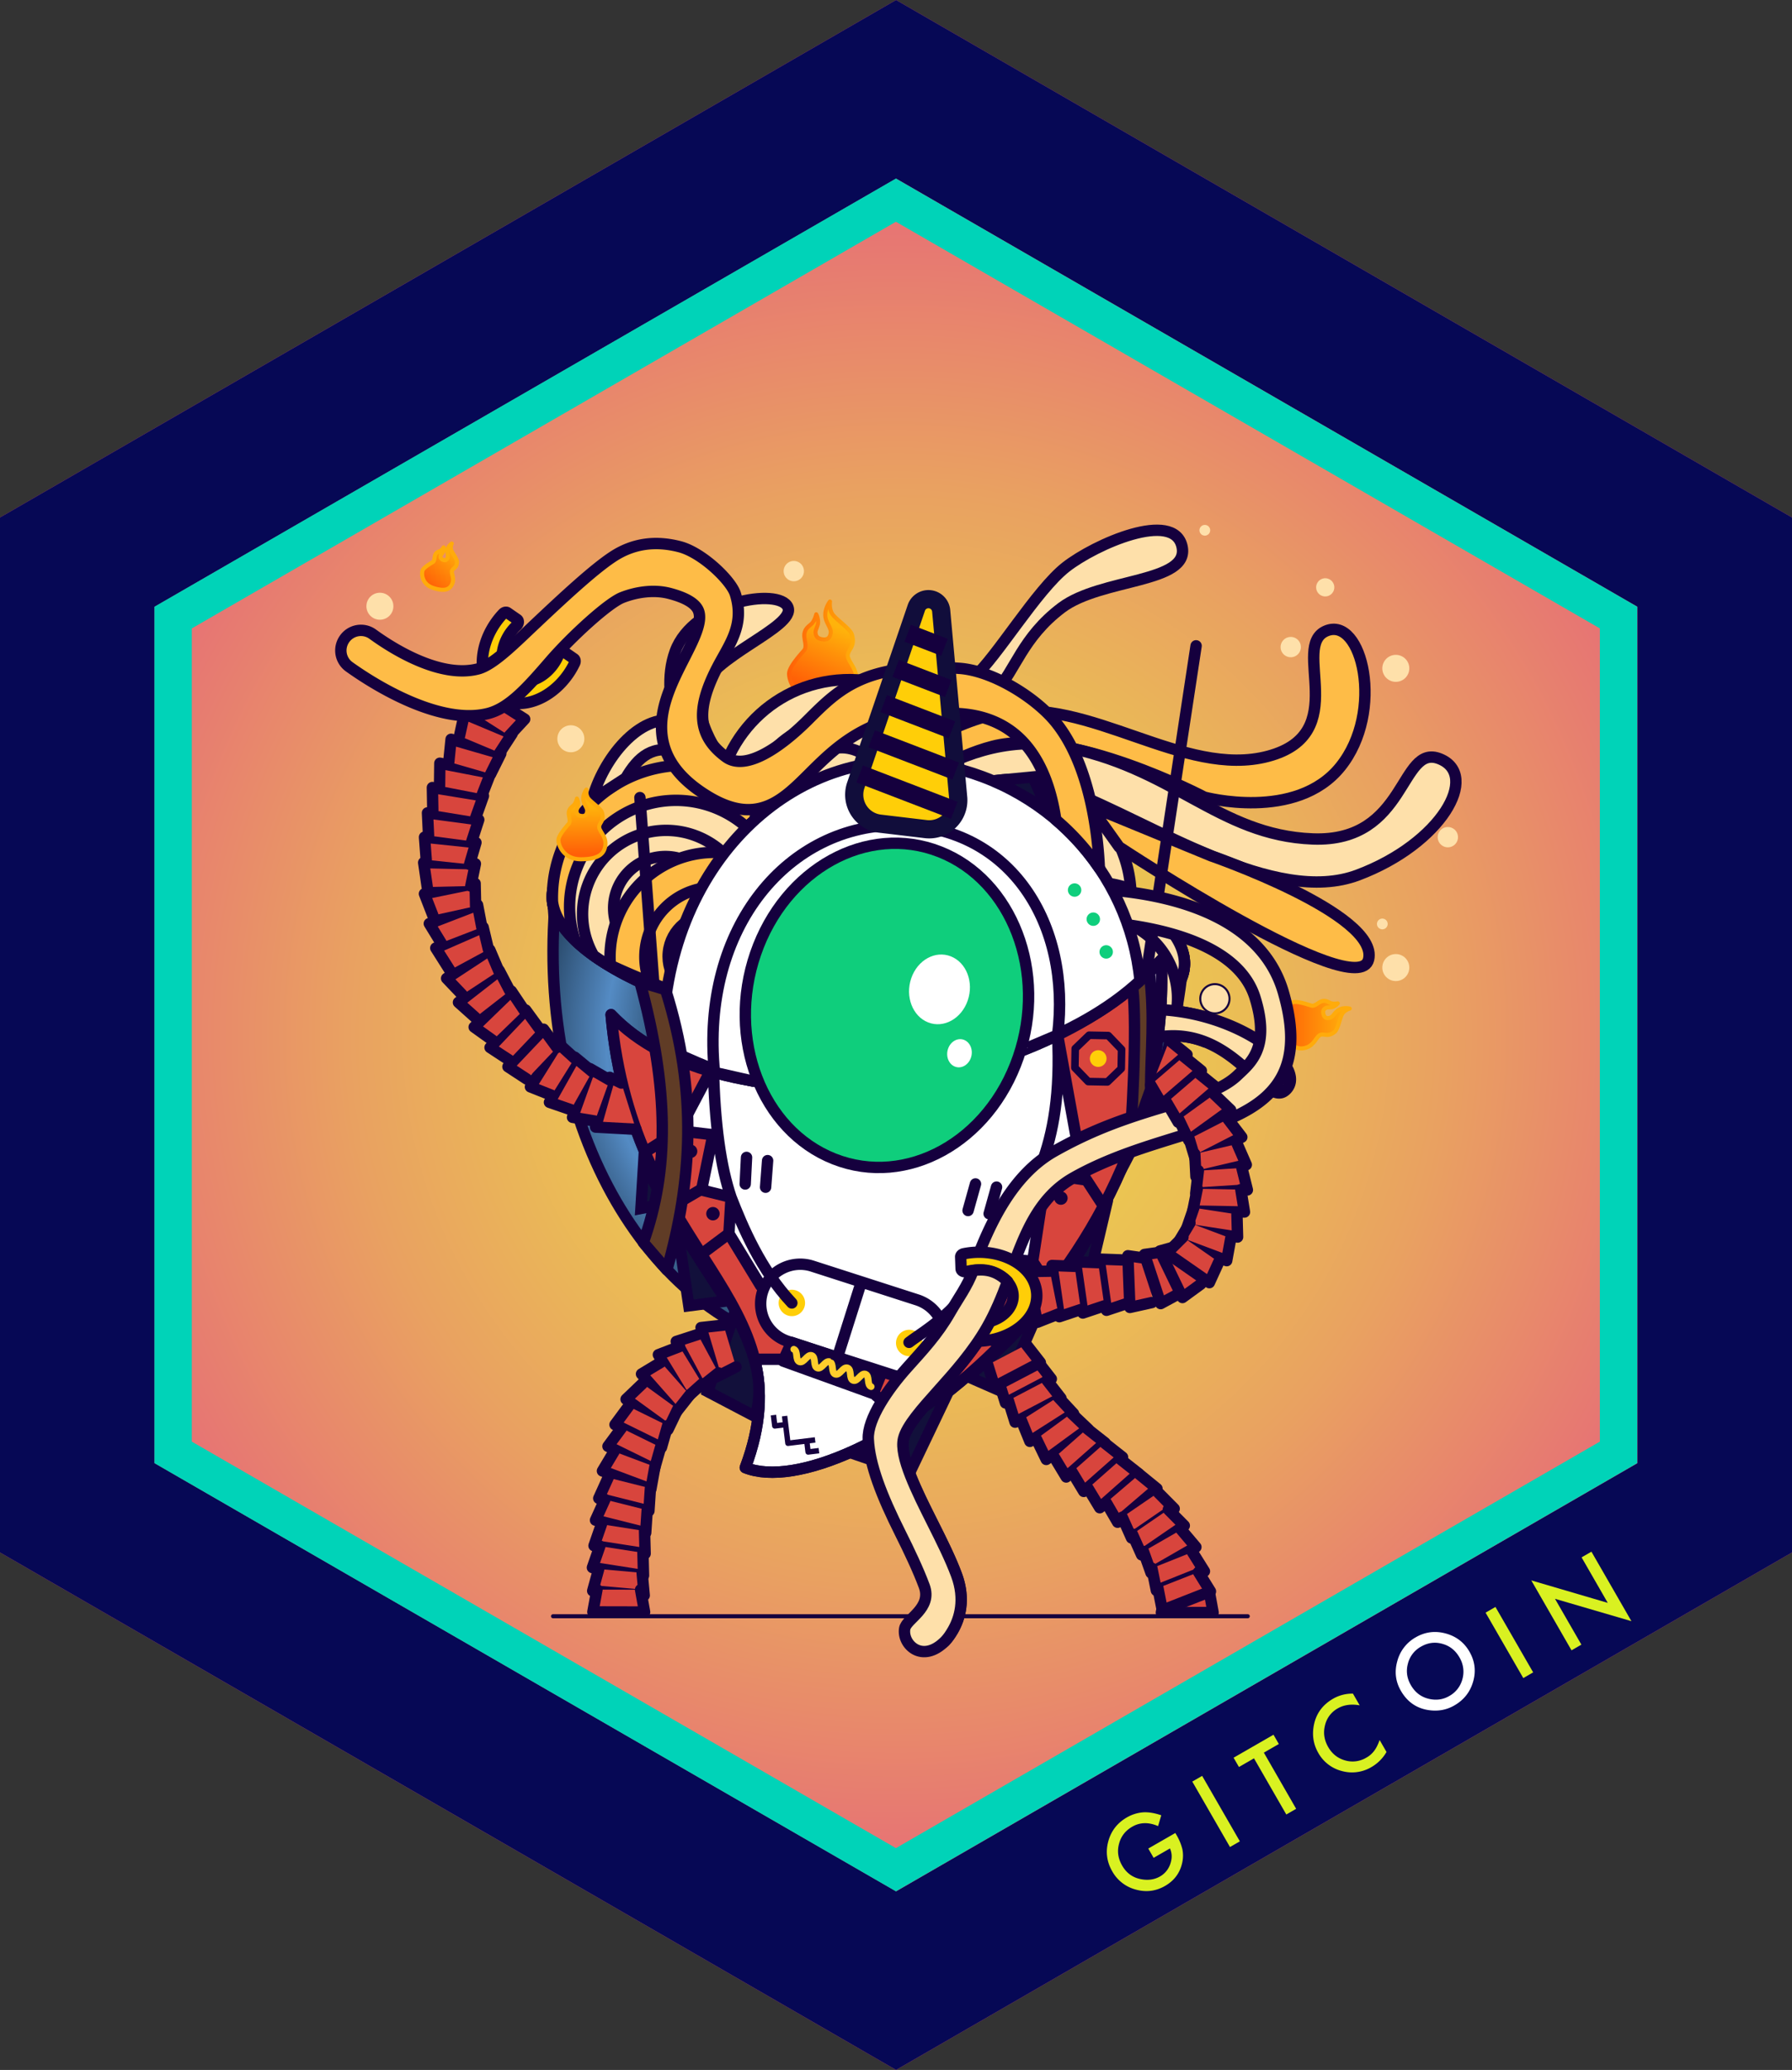 <svg xmlns="http://www.w3.org/2000/svg" xmlns:xlink="http://www.w3.org/1999/xlink" id="Back" viewBox="0 0 2651.022 3061.32"><rect x="0" y="0" width="2651.022" height="3061.32" fill="#333333" stroke="none"/><defs><style>.cls-1{fill:url(#radial-gradient)}.cls-2{fill:#060855}.cls-3{fill:#00d3b8}.cls-4{fill:#d9f121}.cls-17,.cls-5{fill:#fff}.cls-20,.cls-21,.cls-23,.cls-24,.cls-27,.cls-29,.cls-34,.cls-6{fill:none}.cls-11,.cls-12,.cls-13,.cls-15,.cls-17,.cls-20,.cls-21,.cls-22,.cls-24,.cls-25,.cls-26,.cls-27,.cls-29,.cls-31,.cls-32,.cls-34,.cls-6,.cls-7{stroke:#15003e}.cls-10,.cls-12,.cls-13,.cls-15,.cls-16,.cls-23,.cls-24,.cls-26,.cls-31,.cls-32,.cls-6,.cls-8,.cls-9{stroke-linecap:round}.cls-25,.cls-27,.cls-6{stroke-miterlimit:10}.cls-10,.cls-16,.cls-6,.cls-8,.cls-9{stroke-width:6px}.cls-10,.cls-11,.cls-12,.cls-13,.cls-15,.cls-16,.cls-17,.cls-20,.cls-21,.cls-22,.cls-23,.cls-24,.cls-26,.cls-29,.cls-31,.cls-32,.cls-33,.cls-34,.cls-7,.cls-8,.cls-9{stroke-linejoin:round}.cls-11,.cls-12,.cls-13,.cls-17,.cls-20,.cls-22,.cls-24,.cls-25,.cls-26,.cls-27,.cls-31,.cls-32,.cls-7{stroke-width:16.82px}.cls-7{fill:url(#radial-gradient-2)}.cls-8{fill:url(#linear-gradient);stroke:url(#linear-gradient-2)}.cls-10,.cls-9{stroke:#ffab0b}.cls-9{fill:url(#linear-gradient-3)}.cls-10{fill:url(#linear-gradient-4)}.cls-11{fill:#445e55}.cls-12,.cls-14,.cls-15{fill:#fee0aa}.cls-13{fill:#febc47}.cls-15{stroke-width:3px}.cls-16{stroke:#ffaa0b;fill:url(#linear-gradient-5)}.cls-18,.cls-32,.cls-33{fill:#ffce08}.cls-19,.cls-31{fill:#d8453d}.cls-21{stroke-width:11.23px}.cls-22{fill:#110d3b}.cls-23{stroke:#ffcd2c;stroke-width:10px}.cls-25{fill:#12103b}.cls-26{fill:#603c26}.cls-28{fill:#0fce7c}.cls-29{stroke-width:8px}.cls-30{fill:#15003e}.cls-33{stroke:#110d3b}.cls-33,.cls-34{stroke-width:26.89px}</style><radialGradient id="radial-gradient" cx="1325.511" cy="1530.66" r="1431.764" gradientUnits="userSpaceOnUse"><stop offset="0" stop-color="#ecd74a"/><stop offset=".141" stop-color="#ecd14d"/><stop offset=".338" stop-color="#ebbf54"/><stop offset=".567" stop-color="#e9a161"/><stop offset=".818" stop-color="#e77872"/><stop offset="1" stop-color="#e55681"/></radialGradient><radialGradient id="radial-gradient-2" cx="1267.824" cy="1535.412" r="777.796" gradientUnits="userSpaceOnUse"><stop offset="0" stop-color="#23415e"/><stop offset=".338" stop-color="#23415e"/><stop offset=".477" stop-color="#548bc4"/><stop offset=".506" stop-color="#4a7bae"/><stop offset=".589" stop-color="#2e5175"/><stop offset=".629" stop-color="#23415e"/><stop offset="1" stop-color="#23415e"/></radialGradient><linearGradient id="linear-gradient" x1="1206.655" x2="1248.155" y1="1021.565" y2="930.892" gradientUnits="userSpaceOnUse"><stop offset="0" stop-color="#ff5f07"/><stop offset=".585" stop-color="#ff8f09"/><stop offset="1" stop-color="#ffb30b"/></linearGradient><linearGradient id="linear-gradient-2" x1="1164.349" x2="1270.067" y1="963.572" y2="963.572" xlink:href="#linear-gradient"/><linearGradient id="linear-gradient-3" x1="1895.439" x2="1996.757" y1="1515.417" y2="1515.417" gradientUnits="userSpaceOnUse"><stop offset="0" stop-color="#ff5f07"/><stop offset="1" stop-color="#ffb30b"/></linearGradient><linearGradient id="linear-gradient-4" x1="552.189" x2="622.052" y1="998.731" y2="998.731" gradientTransform="matrix(0.657, -0.751, 0.753, 0.657, -480.439, 625.223)" xlink:href="#linear-gradient-3"/><linearGradient id="linear-gradient-5" x1="861.169" x2="860.194" y1="1262.764" y2="1193.236" xlink:href="#linear-gradient-3"/></defs><title>Noodle Fighter</title><g id="Back-2" data-name="Back"><polygon points="2651.021 765.33 2651.021 2295.99 1325.631 3061.32 .001 2295.99 .001 765.33 1325.631 0 2651.021 765.33" class="cls-1"/><path d="M1325.63,0,0,765.329v1530.66l1325.63,765.329,1325.392-765.329V765.329ZM2422.308,2163.929,1325.63,2797.197,228.714,2163.929V897.391L1325.63,264.121,2422.308,897.391Z" class="cls-2"/><path d="M1325.379,264.075,228.463,897.344V2163.883L1325.379,2797.151l1096.678-633.268V897.344ZM2366.791,2132.063,1325.379,2733.274l-1041.652-601.211v-1202.66L1325.379,327.953,2366.791,929.403Z" class="cls-3"/><path d="M1698.747,2733.876l40.003-22.984,1.822,3.146a77.554,77.554,0,0,1,8.586,20.812,48.297,48.297,0,0,1-.125,19.465q-4.757,22.911-25.555,34.89-20.327,11.68-43.249,5.364a56.14,56.14,0,0,1-34.839-27.052q-12.128-21.075-5.839-44.22,6.29-23.172,27.402-35.388a57.001,57.001,0,0,1,23.855-7.562c8.011-.549,17.096.923,27.129,4.342l-4.692,15.997q-21.037-9.019-38.133.823c-10.283,5.89-16.82,14.351-19.69,25.455q-4.42,16.36,4.615,32.069,9.284,16.21,26.904,19.966c10.981,2.295,20.664,1.022,29.173-3.843a33.614,33.614,0,0,0,15.149-18.369c2.893-8.185,2.77-15.821-.45-23.058l-24.182,13.899Z" class="cls-4"/><rect width="16.854" height="111.716" x="1790.573" y="2623.188" class="cls-4" transform="translate(-1097.18 1255.729) rotate(-29.947)"/><polygon points="1869.693 2592.028 1917.485 2675.131 1902.911 2683.516 1855.096 2600.463 1832.835 2613.266 1824.923 2599.541 1883.968 2565.55 1891.854 2579.276 1869.693 2592.028" class="cls-4"/><path d="M2001.511,2504.784l9.931,17.293q-18.79-3.331-32.316,4.467a38.683,38.683,0,0,0-18.992,25.181q-4.155,16.582,4.743,32.017c5.814,10.158,14.224,16.772,25.079,19.815a39.397,39.397,0,0,0,31.269-4.043,36.044,36.044,0,0,0,11.63-10.056,42.717,42.717,0,0,0,4.293-6.964,87.254,87.254,0,0,0,3.843-9.085l10.155,17.645a60.778,60.778,0,0,1-22.261,22.309,56.119,56.119,0,0,1-43.721,5.89,55.513,55.513,0,0,1-34.938-26.827c-7.086-12.328-9.284-25.68-6.713-40.029,3.169-17.62,12.803-30.995,28.723-40.154a56.919,56.919,0,0,1,29.276-7.462" class="cls-4"/><path d="M2072.334,2500.442q-11.753-20.439-5.216-43.698a57.164,57.164,0,0,1,27.428-35.362q20.699-11.868,43.998-5.614,23.432,6.29,35.337,27.001c7.986,13.902,9.856,28.601,5.464,44.023q-6.585,23.21-27.775,35.411c-12.501,7.237-26.227,9.31-41.151,6.414q-24.709-4.865-38.084-28.174m14.799-8.31q9.246,16.019,25.979,20.163,16.659,4.155,30.747-3.917a40.302,40.302,0,0,0,19.664-25.304,40.987,40.987,0,0,0-4.492-31.969q-8.908-15.498-25.256-19.989-16.356-4.642-31.542,4.117a39.774,39.774,0,0,0-19.442,25.205q-4.416,16.433,4.342,31.695" class="cls-5"/><rect width="16.858" height="111.688" x="2224.481" y="2373.31" class="cls-4" transform="translate(-914.86 1440.105) rotate(-29.967)"/><polygon points="2324.837 2440.723 2265.317 2337.306 2378.466 2370.548 2339.735 2303.242 2354.309 2294.855 2413.455 2397.6 2300.404 2364.532 2339.436 2432.311 2324.837 2440.723" class="cls-4"/><path d="M1845.907,2390.323H818.125" class="cls-6"/></g><g id="Character"><g id="Layer_2" data-name="Layer 2"><path d="M1752.257,1426.661c-2.548,89.531-213.994,139.061-472.276,110.863-239.759-26.134-435.65-110.11-460.437-193.585a60.088,60.088,0,0,1-2.611-19.339,57.586,57.586,0,0,1,3.714-18.595c29.42-77.61,228.802-118.402,468.561-92.268C1547.49,1241.935,1754.809,1337.309,1752.257,1426.661Z" class="cls-7"/><path d="M1750.875,1414.763c-29.051,346.022-260.783,609.057-517.513,587.55-251.212-21.056-433.287-306.837-413.808-643.288.45-7.432-1.351-14.863-.676-22.295" class="cls-7"/></g><path d="M1207.546,908.509a25.207,25.207,0,0,1,2.682,12.79c-.449,5.147-4.163,10.563-3.736,14.352.425,3.768,1.303,8.178,9.041,9.658s12.129-1.061,13.404-8.969-7.743-15.234-8.023-26.433,6.925-20.273,6.925-20.273-1.737,12.249,4.617,19.918c7.052,8.512,25.251,20.569,27.81,28.824,5.511,17.777-5.613,21.608-6.111,30.634s14.473,19.946,12.779,37.973c-1.787,19.024-13.813,30.721-51.99,30.523s-48.566-32.337-47.525-42.28,16.683-27.07,22.018-33.213-.894-17.071.625-25.177,6.622-10.475,10.924-14.7S1207.546,908.509,1207.546,908.509Z" class="cls-8"/><path d="M1979.06,1483.905a17.563,17.563,0,0,1-7.428,5.267c-3.414,1.143-7.906.274-10.209,1.599-2.289,1.318-4.864,3.105-3.66,8.46s4.047,7.456,9.454,6.073,7.584-9.179,14.662-12.469,14.878-1.207,14.878-1.207-8.31,2.293-11.445,8.483c-3.48,6.87-6.129,21.849-10.693,25.777-9.829,8.46-15.366,2.416-21.272,4.605s-8.725,14.788-20.714,18.714c-12.653,4.142-23.468-.292-33.946-24.743s7.172-40.016,13.815-42.113,21.932,3.141,27.339,4.843,10.66-5.313,16.261-6.594,8.533,1.322,12.428,2.897S1979.06,1483.905,1979.06,1483.905Z" class="cls-9"/><path d="M656.278,809.534a12.068,12.068,0,0,1-.631,6.235c-.954,2.286-3.441,4.219-3.796,6.012-.353,1.783-.592,3.926,2.735,5.731s5.706,1.284,7.439-2.143-1.331-8.089.169-13.246a16.755,16.755,0,0,1,6.116-8.252s-2.575,5.343-.781,9.773c1.991,4.917,8.57,13.08,8.542,17.224-.061,8.926-5.709,9.054-7.249,13.105s3.727,11.223.332,19.212c-3.583,8.431-10.787,12.022-28.235,6.363s-17.533-21.856-15.611-26.247,11.571-9.935,14.905-11.964,2.072-7.929,3.945-11.412,4.553-3.82,7.137-5.123S656.278,809.534,656.278,809.534Z" class="cls-10"/><g id="Layer_2-2" data-name="Layer 2"><path d="M1752.261,1426.66c-.33,11.76-4.27,22.83-11.45,33.12-8.32,11.94-21,22.84-37.47,32.56-.05.03-.09.06-.15.1h-.01c-19.2,11.31-43.53,21.02-72.08,28.92h-.01c-15.23,4.22-31.67,7.93-49.17,11.08-18.81,3.4-38.84,6.16-59.93,8.25q-14.22,1.41-29.07,2.41h-.01q-23.505,1.575-48.45,2.09c-1.72.04-3.44.07-5.16.1q-9.96.165-20.13.13-15.33-.015-31.07-.45c-34.75-.95-70.95-3.39-108.12-7.45q-22.89-2.49-45.19-5.67h-.01c-24.76-3.53-48.93-7.66-72.36-12.34h-.01q-33.57-6.675-64.99-14.78-25.365-6.525-49.09-13.86-25.155-7.785-48.21-16.36c-49.41-18.38-91.01-39.27-122.02-61.41a240.498,240.498,0,0,1-27.61-22.74c-15.73-15.24-26.32-30.84-30.95-46.42a59.822,59.822,0,0,1-2.26-10.88,61.343,61.343,0,0,1-.35-8.46,53.106,53.106,0,0,1,.47-5.82,60.384,60.384,0,0,1,3.25-12.78c6.68-17.63,22.13-33.36,44.84-46.84,42.67-25.33,110.96-42.7,194.79-49.77q11.595-.975,23.57-1.69,9.6-.57,19.44-.97c20.46-.82,41.66-1.08,63.47-.74,1.93.03,3.86.06,5.79.1,22.52.46,45.68,1.55,69.34,3.32q22.455,1.65,45.47,4.14h.01c.29.02.58.05.88.09.32.03.64.07.96.1q23.73,2.595,46.84,5.91,6.39.93,12.74,1.9,8.61,1.32,17.13,2.75,8.85,1.455,17.58,3.05,21.765,3.915,42.72,8.46,11.04,2.37,21.82,4.91c59.79,14.07,113.75,31.64,159.05,51.42h.01q15.585,6.795,29.74,13.93h.01c13.09,6.58,25.24,13.35,36.35,20.27C1723.981,1357.99,1753.231,1392.76,1752.261,1426.66Z" class="cls-11"/></g><g id="Noodles"><g id="Layer_11_copy" data-name="Layer 11 copy"><path d="M1673.201,1326.34a178.112,178.112,0,0,1-21.48,85.17,180.337,180.337,0,0,1-35.56,46.05,178.536,178.536,0,0,1-41.41,28.89q-6.645,3.36-13.61,6.17a179.709,179.709,0,0,1-41.85,11.21q-6.285.9-12.52,1.34c-.03,0-.07.01-.1.01a178.437,178.437,0,0,1-60.24-5.95q-5.325-1.47-10.52-3.26c-.65-.22-1.3-.45-1.94-.68a179.538,179.538,0,0,1-106.62-103.01q-1.47-3.72-2.78-7.53a180.166,180.166,0,0,1-6.51-24.54q-.795-4.2-1.41-8.48-.48-3.39-.83-6.76a178.506,178.506,0,0,1,3.97-60.46c.05-.18.09-.37.14-.55a178.569,178.569,0,0,1,17.61-44.76q2.73-4.905,5.76-9.61c.65-1,1.3-2,1.97-2.99,1.14-1.71,2.32-3.39,3.52-5.05a179.87,179.87,0,0,1,30.01-32.32,178.051,178.051,0,0,1,67.44-35.47,181.386,181.386,0,0,1,22.51-4.67,178.4,178.4,0,0,1,109.92,19.45c.01,0,.01.01.02.01a179.756,179.756,0,0,1,33.72,23.44l.02.01a178.525,178.525,0,0,1,58.96,109.19q.975,6.84,1.41,13.62Q1673.191,1320.6,1673.201,1326.34Z" class="cls-12"/><circle cx="1495.018" cy="1333.446" r="119.425" class="cls-12" transform="translate(-173.136 224.203) rotate(-8.109)"/><circle cx="1495.703" cy="1338.252" r="72.031" class="cls-12" transform="translate(-173.807 224.348) rotate(-8.109)"/></g><g id="Layer_12_copy" data-name="Layer 12 copy"><path d="M1790.531,1506.18a178.155,178.155,0,0,1-7.95,34.65,128.915,128.915,0,0,0-54.56-8.69q-5.505.3-11.24,1.07a157.894,157.894,0,0,1-35.88.75,171.545,171.545,0,0,1-49.8-12.6h-.01c-15.23,4.22-31.67,7.93-49.17,11.08-18.81,3.4-38.84,6.16-59.93,8.25q-14.22,1.41-29.07,2.41h-.01q-23.505,1.575-48.45,2.09-.87-2.37-1.66-4.77a176.113,176.113,0,0,1-5.4-20.03q-1.2-5.67-2.02-11.48-.78-5.49-1.21-10.93c-.08-.9-.15-1.8-.2-2.69a178.996,178.996,0,0,1,33.55-116.56,180.121,180.121,0,0,1,33.92-35.51,179.505,179.505,0,0,1,109.44-38.74,174.488,174.488,0,0,1,25.96,1.59h.01a177.564,177.564,0,0,1,35.95,8.74q.39,5.79.4,11.53c50.78,31.65,80.03,66.42,79.06,100.32-.33,11.76-4.27,22.83-11.45,33.12a119.037,119.037,0,0,1-.39,35.59A310.258,310.258,0,0,1,1790.531,1506.18Z" class="cls-12"/><path d="M1740.421,1495.37a118.773,118.773,0,0,1-12.4,36.77q-5.505.3-11.24,1.07a157.894,157.894,0,0,1-35.88.75,171.545,171.545,0,0,1-49.8-12.6h-.01c-15.23,4.22-31.67,7.93-49.17,11.08-18.81,3.4-38.84,6.16-59.93,8.25a118.536,118.536,0,0,1-15.27-35.31,1.171,1.171,0,0,1-.05-.2,120.627,120.627,0,0,1-2.38-12.17,118.971,118.971,0,0,1,1.16-40.59,116.082,116.082,0,0,1,4.29-15.61,120.093,120.093,0,0,1,18.91-34.49l.01-.01a119.43,119.43,0,0,1,28.13-25.89h.01a118.793,118.793,0,0,1,48.87-18.49q3.21-.45,6.42-.74A119.406,119.406,0,0,1,1740.751,1459.32c.02.15.04.31.06.46A119.037,119.037,0,0,1,1740.421,1495.37Z" class="cls-12"/><path d="M1703.341,1492.34a.516.516,0,0,1-.02.11,72.149,72.149,0,0,1-22.42,41.51,171.545,171.545,0,0,1-49.8-12.6h-.01c-15.23,4.22-31.67,7.93-49.17,11.08a71.652,71.652,0,0,1-20.78-39.82c-.09-.53-.17-1.06-.25-1.59a72.013,72.013,0,0,1-.3-18.06v-.01a72.051,72.051,0,1,1,142.75,19.38Z" class="cls-12"/></g><g id="Layer_8_copy" data-name="Layer 8 copy"><circle cx="1256.078" cy="1201.107" r="195.961" class="cls-12" transform="translate(-156.858 189.178) rotate(-8.109)"/><ellipse cx="1243.183" cy="1224.592" class="cls-12" rx="139.96" ry="157.454" transform="translate(-160.3 187.594) rotate(-8.109)"/><ellipse cx="1254.988" cy="1228.74" class="cls-12" rx="81.546" ry="123.651" transform="matrix(0.99, -0.141, 0.141, 0.99, -160.767, 189.3)"/></g><g id="Layer_9_copy" data-name="Layer 9 copy"><path d="M1209.091,1333.35a193.722,193.722,0,0,1-5.4,40.51q-1.815,7.545-4.24,14.89a196.443,196.443,0,0,1-102.03,115.98q-25.365-6.525-49.09-13.86-25.155-7.785-48.21-16.36c-49.41-18.38-91.01-39.27-122.02-61.41a240.498,240.498,0,0,1-27.61-22.74c-15.73-15.24-26.32-30.84-30.95-46.42a59.822,59.822,0,0,1-2.26-10.88q-.21-7.185.12-14.28c4.12-92.29,73.35-171.52,168.14-185.03a196.143,196.143,0,0,1,181.22,72.24q2.895,3.645,5.62,7.44a194.877,194.877,0,0,1,34.81,86.68,198.746,198.746,0,0,1,1.89,22C1209.201,1325.88,1209.201,1329.62,1209.091,1333.35Z" class="cls-13"/><path d="M1157.431,1345.73a154.477,154.477,0,0,1-2.42,23.26,157.693,157.693,0,0,1-106.68,121.88q-25.155-7.785-48.21-16.36c-49.41-18.38-91.01-39.27-122.02-61.41a240.498,240.498,0,0,1-27.61-22.74,157.449,157.449,0,1,1,306.94-44.63Z" class="cls-12"/><path d="M1002.931,1474.15c-.94.13-1.88.26-2.81.36-49.41-18.38-91.01-39.27-122.02-61.41a123.665,123.665,0,1,1,228.77-84.93c.39,2.02.74,4.07,1.03,6.13A123.639,123.639,0,0,1,1002.931,1474.15Z" class="cls-12"/><circle cx="984.276" cy="1343.227" r="76.523" class="cls-12" transform="translate(-179.622 152.261) rotate(-8.109)"/></g><g id="Layer_10_copy" data-name="Layer 10 copy"><path d="M1506.771,1505.17a1.592,1.592,0,0,0-.05.21,178.789,178.789,0,0,1-13.8,37.72h-.01q-23.505,1.575-48.45,2.09c-1.72.04-3.44.07-5.16.1q-9.96.165-20.13.13-15.33-.015-31.07-.45c-34.75-.95-70.95-3.39-108.12-7.45q-22.89-2.49-45.19-5.67h-.01c-24.76-3.53-48.93-7.66-72.36-12.34h-.01a181.038,181.038,0,0,1-7.24-31.02,179.09,179.09,0,0,1,19.12-109.29q4.065-7.65,8.85-14.87a180.361,180.361,0,0,1,25.95-30.97v-.01q1.995-1.89,4.05-3.72c.52-.48,1.06-.95,1.59-1.41a178.468,178.468,0,0,1,92.54-42.37q6.285-.9,12.52-1.34c2.77-.2,5.53-.34,8.28-.4,1.54-.05,3.06-.07,4.59-.07a178.122,178.122,0,0,1,40.48,4.63q5.1,1.2,10.1,2.67a179.106,179.106,0,0,1,37.53,15.95q3.975,2.25,7.84,4.71a179.555,179.555,0,0,1,52.14,50.5,177.682,177.682,0,0,1,22.84,47.34q.225.72.45,1.44a180.552,180.552,0,0,1,5.7,25.53c.06.38.12.76.17,1.14q.99,6.93,1.42,13.8A177.962,177.962,0,0,1,1506.771,1505.17Z" class="cls-12"/><path d="M1451.361,1475.4a117.125,117.125,0,0,1-4.93,23.83,119.603,119.603,0,0,1-27.26,46.19q-15.33-.015-31.07-.45c-34.75-.95-70.95-3.39-108.12-7.45q-22.89-2.49-45.19-5.67h-.01a119.445,119.445,0,0,1,80.91-186.86c.04-.01.09-.01.13-.02a120.953,120.953,0,0,1,22.16-1.07,118.677,118.677,0,0,1,39.14,8.51c.78.31,1.56.64,2.34.97a119.176,119.176,0,0,1,70.98,90.88c.12.7.23,1.41.33,2.12A119.337,119.337,0,0,1,1451.361,1475.4Z" class="cls-12"/><circle cx="1325.103" cy="1464.282" r="72.031" class="cls-12" transform="matrix(0.99, -0.141, 0.141, 0.99, -193.289, 201.545)"/><path d="M1194.359,1485.725a1.373,1.373,0,0,0-.085.166,154.13,154.13,0,0,1-19.239,28.788l-.008-.002q-20.011-3.466-41.012-8.113-2.173-.475-4.343-.967-8.377-1.889-16.889-3.989-12.839-3.133-25.935-6.702c-28.917-7.87-58.744-17.284-89.055-28.252q-18.668-6.746-36.701-13.949l-.008-.002q-30.034-11.997-58.103-25.068l-.008-.002a156.069,156.069,0,0,1,.25-27.459,154.39,154.39,0,0,1,38.266-87.659q4.963-5.581,10.441-10.655a155.486,155.486,0,0,1,28.043-20.66l.002-.008q2.056-1.177,4.15-2.292c.533-.296,1.081-.58,1.619-.857a153.853,153.853,0,0,1,86.146-16.654q5.448.526,10.761,1.426c2.361.396,4.702.841,7.018,1.351,1.3.272,2.578.564,3.859.876a153.555,153.555,0,0,1,32.967,12.12q4.028,2.043,7.917,4.293a154.403,154.403,0,0,1,28.192,21.002q2.872,2.694,5.609,5.542a154.79,154.79,0,0,1,33.397,52.918,153.176,153.176,0,0,1,9.496,44.306q.042.649.084,1.298a155.65,155.65,0,0,1-.423,22.547c-.027.331-.054.661-.09.99q-.581,6.007-1.62,11.849A153.417,153.417,0,0,1,1194.359,1485.725Z" class="cls-13"/><path d="M1154.003,1449.506a100.971,100.971,0,0,1-8.981,18.959,103.107,103.107,0,0,1-32.239,33.144q-12.839-3.133-25.935-6.702c-28.917-7.87-58.744-17.284-89.055-28.252q-18.668-6.746-36.701-13.949l-.008-.002a102.971,102.971,0,0,1,105.819-140.06c.036-0.0.077.01.113.01a104.271,104.271,0,0,1,18.781,3.615,102.309,102.309,0,0,1,31.055,15.097c.59.418,1.176.854,1.763,1.289a102.739,102.739,0,0,1,40.958,90.58c-.042.611-.094,1.228-.155,1.843A102.878,102.878,0,0,1,1154.003,1449.506Z" class="cls-13"/><circle cx="1050.501" cy="1414.489" r="62.097" class="cls-12" transform="translate(-458.968 2323.242) rotate(-84.449)"/></g><path d="M1504.311,1409.76c-.09.5-.18,1.01-.27,1.52a229.351,229.351,0,0,1-12.09,41.57,351.261,351.261,0,0,1-25.1,50.74c-8.01,13.56-16.34,25.99-24.05,36.83-1.19,1.67-2.35,3.29-3.5,4.87q-9.96.165-20.13.13-15.33-.015-31.07-.45c15.52-16.16,31.96-30.92,46.07-46.99q.87-1.005,1.74-2.01a180.762,180.762,0,0,0,15.45-20.57,123.753,123.753,0,0,0,12.94-26.52,121.268,121.268,0,0,0,6.31-43.1q-.165-6.285-.9-13-.81-7.35-2.19-14.05c-6.23-30.56-20.81-51.4-39.36-65.55q-3.75-2.865-7.72-5.38a136.927,136.927,0,0,0-37.34-16.07c-3.38-.94-6.77-1.76-10.17-2.49a249.004,249.004,0,0,0-40.33-4.96h-.01c-1.52-.07-3.03-.13-4.52-.17q-3.09-.105-6.08-.15c-.69-.01-1.37-.01-2.06,0-18.74.1-37.27,5.57-53.49,12.7a237.728,237.728,0,0,0-51.66,31.61c-1.07.87-1.64,1.36-1.64,1.36l-.73-3.81-9.99-51.99s56.49-48.17,134.61-44.64q3.105.15,6.27.4a182.167,182.167,0,0,1,40.07,7.82,199.299,199.299,0,0,1,27.73,11.06,229.663,229.663,0,0,1,29.9,17.6q2.55,1.77,5.11,3.64,5.46,3.99,10.36,8.11c23.95,20.09,38.03,42.33,44.97,65.4C1508.011,1365.04,1508.201,1387.59,1504.311,1409.76Z" class="cls-12"/><path d="M1036.671,1022.593c12.906-51.399,141.218-94.966,128.909-124.566s-139.763-8.407-166.696,65.218,24.436,164.415,24.436,164.415l58.62,13.899S1023.766,1073.992,1036.671,1022.593Z" class="cls-12"/><path d="M999.089,1066.299c-52.976-11.644-107.461,56.356-123.132,116.745l49.752-32.374c18.514-31.479,40.124-50.655,79.985-38.012Z" class="cls-12"/><path d="M1262.343,1240.425l-62.559,21.9s118.927-176.042,278.988-207.391c131.991-25.851,272.293,96.937,397.383,63.488s32.498-162.602,85.64-185.25,86.979,119.011,21.251,200.754-201.437,44.998-201.437,44.998-198.72-104.699-312.865-75.279S1262.343,1240.425,1262.343,1240.425Z" class="cls-13"/><path d="M1578.692,1168.555c127.6,48.914,306.375,172.152,430.209,125.544s180.73-147.743,121.174-171.763-47.604,123.762-187.941,118.43-207.332-107.639-372.693-137.142-291.835,120.516-291.835,120.516l86.49,3.144S1428.76,1111.081,1578.692,1168.555Z" class="cls-12"/><path d="M1655.551,1252.512s353.372,233.417,369.103,166.354S1791.775,1265.731,1791.775,1265.731l-179.363-73.742Z" class="cls-13"/><path d="M1903.631,1610.61c-23.36,26.31-55.19-44.16-121.05-69.78a128.915,128.915,0,0,0-54.56-8.69q-5.505.3-11.24,1.07a157.894,157.894,0,0,1-35.88.75,171.545,171.545,0,0,1-49.8-12.6h-.01a214.401,214.401,0,0,1-56.34-34.91,155.673,155.673,0,0,1-14.16-13.48v-.01c2.75-11.3,5.96-21.62,10.21-29.76,2.97-5.7,6.47-10.32,10.66-13.46a257.953,257.953,0,0,0,34.7,27.82c22.31,15.09,53.35,31.38,87.02,34.88h.01c.04,0,.09.01.13.01q4.365.45,8.79.6,14.385.48,28.31,2.32a310.258,310.258,0,0,1,50.11,10.81C1872.391,1531.05,1926.841,1584.46,1903.631,1610.61Z" class="cls-12"/><path d="M1365.601,1038.614s40.138-6.098,74.517-36.332,93.217-129.57,136.748-163.611,159.584-84.939,171.761-30.54-119.476,46.607-177.998,90.597-69.285,94.454-96.745,122.259c-25.573,25.895-75.166,45.735-75.166,45.735Z" class="cls-12"/><circle cx="1782.378" cy="784.249" r="7.953" class="cls-14"/><circle cx="2044.952" cy="1366.479" r="7.953" class="cls-14"/><circle cx="1797.267" cy="1477.083" r="21.624" class="cls-15"/><circle cx="562.011" cy="896.572" r="19.967" class="cls-14"/><circle cx="844.496" cy="1092.593" r="19.967" class="cls-14"/><circle cx="2064.918" cy="1430.973" r="19.967" class="cls-14"/><circle cx="2064.918" cy="988.456" r="19.967" class="cls-14" transform="translate(176.431 2282.5) rotate(-60)"/><circle cx="1960.5" cy="868.642" r="13.474" class="cls-14" transform="translate(227.984 2132.164) rotate(-60)"/><circle cx="1909.486" cy="957.002" r="15.055" class="cls-14" transform="translate(125.954 2132.164) rotate(-60)"/><circle cx="1174.316" cy="844.635" r="15.055" class="cls-14" transform="translate(-144.318 1439.305) rotate(-60)"/><circle cx="2141.882" cy="1238.117" r="15.055" class="cls-14" transform="translate(-1.299 2473.983) rotate(-60)"/></g><path d="M853.48,1181a17.563,17.563,0,0,1,1.967,8.891c-.273,3.59-2.819,7.391-2.493,10.028.325,2.622.971,5.688,6.374,6.66s8.442-.832,9.27-6.352-5.512-10.554-5.793-18.354,4.669-14.178,4.669-14.178-1.116,8.548,3.37,13.841c4.979,5.876,17.751,14.137,19.597,19.868,3.976,12.343-3.744,15.098-4.022,21.39s10.237,13.785,9.195,26.358c-1.099,13.268-9.387,21.51-35.988,21.666s-34.085-22.156-33.437-29.091,11.415-18.989,15.084-23.31-.754-11.887.242-17.546,4.533-7.349,7.498-10.326S853.48,1181,853.48,1181Z" class="cls-16"/><g id="Layer_4_copy" data-name="Layer 4 copy"><path d="M1102.58,2170.531C1197.537,1917.453,936.011,1860.61,904.011,1500.61c162,172,622,130,813.981-81.163C1737.581,1897.629,1249.437,2229.595,1102.58,2170.531Z" class="cls-17"/><path d="M1325.734,1983.272a19.537,19.537,0,1,0,22.232-16.404,19.528,19.528,0,0,0-22.232,16.404" class="cls-18"/><path d="M1563.976,1531.038l121.854-86.436,9.664,171.795c-28.703,171.367-192.414,396.097-363.483,484.067l-36.329-37.606,11.415-26.121c45.952,3.592,84.08-5.72,94.119-60.127l50.059-19.313,17.99-95.191s58.185,1.15,59.275.518c3.472-2.014,17.155-116.644,17.155-116.644l57.671-1.396Z" class="cls-19"/><g id="Layer_18" data-name="Layer 18"><path d="M907.743,1505.642c33.425,39.227,85.289,60.152,142.758,75.512l-44.063,91.151,50.543,6.305-18.077,80,42.44,16.667-2.997,48L1125.361,1901.61c-5.06,39.453,10.863,66.778,44.858,83.656l-11.695,24.962h-41.606L1038.981,1856.319l-44.605-71.987-40.808-81.624C926.347,1632.936,909.091,1566.57,907.743,1505.642Z" class="cls-19"/></g><path d="M1102.58,2170.531C1197.537,1917.453,936.011,1860.61,904.011,1500.61c162,172,622,130,813.981-81.163C1737.581,1897.629,1249.437,2229.595,1102.58,2170.531Z" class="cls-20"/><path d="M1636.97,1565.781a12.325,12.325,0,1,1-12.092-12.553,12.331,12.331,0,0,1,12.092,12.553" class="cls-18"/><path d="M1639.546,1531.576l-28.393-.538-20.457,19.684-.538,28.393,19.684,20.457,28.393.538,20.457-19.684.538-28.393Z" class="cls-21"/><path d="M1320.705,2033.722l-154.758-49.831a58.488,58.488,0,1,1,35.825-111.355l154.803,49.839a58.492,58.492,0,1,1-35.87,111.348Z" class="cls-20"/><polygon points="1304.513 2029.724 1291.785 2061.01 1158.524 2012.901 1170.941 1985.266 1304.513 2029.724" class="cls-22"/><path d="M1288.722,2050.75c-6.623-2.296-1.808-16.192-8.431-18.488s-11.439,11.601-18.063,9.305-1.808-16.192-8.431-18.488-11.439,11.601-18.063,9.305-1.808-16.192-8.431-18.488-11.439,11.601-18.063,9.305-1.808-16.192-8.431-18.488-11.439,11.601-18.063,9.305-1.808-16.192-8.431-18.488" class="cls-23"/><path d="M1769.456,955.145l-73.963,486.53" class="cls-24"/><path d="M973.914,1544.624l-27.238-365.057" class="cls-24"/><path d="M1237.187,2012.901l38.144-120.323" class="cls-20"/><path d="M1152.125,1924.07a19.537,19.537,0,1,0,22.232-16.404,19.528,19.528,0,0,0-22.232,16.404" class="cls-18"/><path d="M1443.1,1750.963,1432.115,1790.296" class="cls-24"/><path d="M1474.264,1755.666l-10.985,39.333" class="cls-24"/><path d="M1104.409,1711.726l-1.985,39.333" class="cls-24"/><path d="M1135.573,1716.5l-2.985,39.333" class="cls-24"/><path d="M1344.789,1985.266c23.12-17.796,72.222-42.303,121.982-125.958,56.59-95.136,106.239-156.599,97.831-328.536l38.763,213.81-56.006-8.052-19.595,128.758-58.992-4.981-17.497,96.988-50.059,19.313" class="cls-24"/><path d="M1171.443,1926.99c-46.082-48.974-72.741-112.192-89.925-156.243-14.95-44.159-24.536-107.47-26.133-195.061l-51.072,96.619,50.394,5.886-16.892,81.79,43.704,10.766-3.171,53.665,47.014,77.198" class="cls-24"/><path d="M1259.992,2149.01l85.549,29.312,60.092-126C1405.638,2052.251,1336.493,2106.347,1259.992,2149.01Z" class="cls-25"/><path d="M1432.306,2036.112l51.821,22.746,57.567-131.869C1541.761,1927.065,1499.746,1980.16,1432.306,2036.112Z" class="cls-25"/><path d="M1569.486,1892.298l36.611,19.755,32.196-136.599C1638.435,1775.462,1601.811,1851.849,1569.486,1892.298Z" class="cls-25"/><path d="M1117.421,2095.054l-70.394-36.957,40.219-117.134C1104.024,1977.577,1135.344,2033.277,1117.421,2095.054Z" class="cls-25"/><path d="M1074.827,1924.026l-55.808,7.183-18.218-122.988S1026.011,1849.943,1074.827,1924.026Z" class="cls-25"/><path d="M988.391,1779.662l-40.19,7.538,4.324-71.32S967.884,1757.027,988.391,1779.662Z" class="cls-25"/><path d="M1189.778,1162.465l-57.471.077-16.641,51.441A754.99,754.99,0,0,1,1189.778,1162.465Z" class="cls-25"/><path d="M1471.095,1154.567l57.243-5.487,21.534,49.574A735.554,735.554,0,0,0,1471.095,1154.567Z" class="cls-25"/><path d="M1295.011,2063.11l43.356,37.354" class="cls-20"/><path d="M1670.713,1699.892l31.436-88.575c0-56.207,6.462-107.704-1.956-173.508l-24.57,22.07C1683.011,1520.277,1673.557,1671.298,1670.713,1699.892Z" class="cls-26"/><path d="M1374.796,2425.654l0,0a14.992,14.992,0,0,1,1.024-18.519c9.886-11.268,23.403-34.197,11.126-67.31-8.562-23.093-21.778-49.446-34.56-74.932-27.648-55.131-53.764-107.205-44.966-144.06,6.274-26.286,30.189-53.022,57.882-83.981,23.35-26.104,49.814-55.69,68.686-88.706,13.269-23.216-2.107-50.854,8.047-78.431,21.856-59.361,55.576-132.026,117.531-167.006,52.111-29.423,96.571-45.511,144.953-60.505,53.127-16.466,99.765-26.569,126.293-51.956,18.6-17.798,48.899-40.363,25.798-114.836-35.988-116.016-266.611-113.572-269.022-113.46l-2.351-47.152c2.676-.122,66.26-2.825,136.43,13.683,41.823,9.839,77.276,24.521,105.376,43.639,36.176,24.611,60.188,56.538,71.368,94.894,20.274,69.547,12.844,118.086-23.386,152.755-31.637,30.275-80.648,45.465-137.399,63.053-46.942,14.549-100.149,31.039-149.462,58.881-52.36,29.563-72.105,83.19-93.011,139.967-10.132,27.518-20.608,55.973-35.12,81.361-20.443,35.768-48.03,66.609-72.37,93.82-23.938,26.762-46.55,52.04-51.062,70.945-6.258,26.218,19.7,77.979,42.604,123.646,13.144,26.21,26.736,53.312,35.871,77.95,13.443,36.26,4.563,64.297-5.254,81.432a99.523,99.523,0,0,1-11.599,16.198A14.95,14.95,0,0,1,1374.796,2425.654Z" class="cls-12"/><path d="M1514.642,1550.61c65.683-24.909,124.6-56.614,171.82-100.07-15.823-162.479-139.522-295.678-308.242-321.305-199.443-30.283-398.058,143.964-398.058,418.45,44.951,22.249,92.222,43.645,141.081,50.233" class="cls-17"/><circle cx="1098.702" cy="1814.798" class="cls-27"/><path d="M1115.666,1599.314l-58.684-13.231c-21.366-215.366,110.622-368.513,274.851-365.786s253.179,147.313,232.771,310.475l-44.612,18.918" class="cls-17"/><path d="M1004.312,1672.305l-48.301,30.404" class="cls-20"/><path d="M1047.67,1752.944l-51.997,30.395" class="cls-20"/><path d="M1078.347,1824.412l-42.731,31.907" class="cls-20"/><path d="M1450.238,1950.864l26.491,40.544" class="cls-20"/><path d="M1522.539,1857.624l33.734,51.822" class="cls-20"/><path d="M1605.044,1741.573l25.44,39.076" class="cls-20"/><path d="M1162.215,2010.228h-45.297" class="cls-20"/><path d="M1506.463,1563.389c-43.198,125.439-165.203,192.867-272.519,150.573s-159.332-178.183-116.119-303.691,165.203-192.867,272.519-150.573,159.303,178.322,116.119,303.691" class="cls-28"/><path d="M1506.475,1563.411c-43.198,125.439-165.203,192.867-272.519,150.573s-159.378-178.265-116.179-303.703c43.184-125.369,165.189-192.797,272.519-150.573S1549.659,1438.042,1506.475,1563.411Z" class="cls-27"/><path d="M1431.606,1479.702c-9.25,26.912-35.518,41.486-58.589,32.351-23.025-9.053-34.271-38.322-24.946-65.292,9.264-26.982,35.518-41.486,58.589-32.351,23.025,9.053,34.285,38.253,24.946,65.292" class="cls-5"/><path d="M1436.317,1564.36c-3.723,10.877-14.407,16.772-23.699,13.061-9.307-3.641-13.852-15.547-10.069-26.412,3.723-10.877,14.407-16.772,23.699-13.061,9.353,3.723,13.852,15.547,10.069,26.412" class="cls-5"/><path d="M1205.854,2129.569l-40.221,4.936-4.936-40.221" class="cls-29"/><path d="M1211.517,2145.446l-16.04,1.966-1.966-16.04" class="cls-29"/><path d="M1162.215,2106.898l-16.04,1.966-1.967-16.04" class="cls-29"/><path d="M1646.097,1405.486a9.906,9.906,0,1,0-7.3,11.957,9.918,9.918,0,0,0,7.3-11.957" class="cls-28"/><path d="M1516.261,1895.566a9.906,9.906,0,1,0-11.258,8.337,9.803,9.803,0,0,0,11.258-8.337" class="cls-30"/><path d="M1441.913,1999.2a9.906,9.906,0,1,0-11.258,8.337,9.803,9.803,0,0,0,11.258-8.337" class="cls-30"/><path d="M1579.284,1773.359a9.906,9.906,0,1,0-11.258,8.337,9.918,9.918,0,0,0,11.258-8.337" class="cls-30"/><path d="M1011.874,1701.248a9.906,9.906,0,1,1,8.337,11.258,9.943,9.943,0,0,1-8.337-11.258" class="cls-30"/><path d="M1044.917,1793.538a9.906,9.906,0,1,1,8.337,11.258,9.943,9.943,0,0,1-8.337-11.258" class="cls-30"/><path d="M994.479,1598.689a9.941,9.941,0,1,1,8.408,11.258,9.943,9.943,0,0,1-8.408-11.258" class="cls-30"/><path d="M1627.004,1357.066a9.906,9.906,0,1,0-7.3,11.957,9.803,9.803,0,0,0,7.3-11.957" class="cls-28"/><path d="M1599.351,1314.005a9.906,9.906,0,1,0-7.3,11.957,9.905,9.905,0,0,0,7.3-11.957" class="cls-28"/></g><g id="Layer_3" data-name="Layer 3"><polyline points="1088.867 2021.56 1058.953 2036.737 1037.095 1963.402 1070.437 1959.725" class="cls-31"/><polyline points="1729.94 1538.583 1756.004 1559.698 1704.248 1604.19" class="cls-31"/><polyline points="940.803 1670.171 881.078 1666.924 901.989 1593.314 919.249 1601.793" class="cls-31"/><polyline points="880.064 1657.952 846.974 1652.451 872.822 1580.426 901.859 1597.221" class="cls-31"/><polyline points="844.544 1641.182 812.834 1630.242 850.327 1563.534 876.158 1584.934" class="cls-31"/><polyline points="815.877 1619.802 784.71 1607.399 825.266 1542.507 850.073 1565.086" class="cls-31"/><polyline points="779.49 1595.985 751.428 1577.607 804.128 1522.123 823.925 1549.202" class="cls-31"/><polyline points="753.026 1567.591 724.965 1549.213 777.665 1493.729 797.462 1520.807" class="cls-31"/><polyline points="728.749 1538.512 701.467 1518.996 756.405 1465.726 775.071 1493.597" class="cls-31"/><polyline points="703.222 1504.845 678.214 1482.489 738.596 1435.481 754.135 1465.209" class="cls-31"/><polyline points="683.861 1471.213 660.71 1446.939 724.641 1404.883 737.766 1435.752" class="cls-31"/><polyline points="665.423 1434.898 644.676 1402.082 714.759 1371.355 722.516 1403.989" class="cls-31"/><polyline points="652.596 1394.577 635.107 1365.954 706.49 1338.38 712.785 1371.327" class="cls-31"/><polyline points="640.396 1354.017 627.905 1321.886 702.876 1306.551 703.611 1340.087" class="cls-31"/><polyline points="632.02 1311.881 626.774 1275.751 703.277 1277.493 696.527 1310.351" class="cls-31"/><polyline points="630.528 1271.565 628.003 1238.117 704.108 1246.098 694.699 1278.295" class="cls-31"/><polyline points="633.98 1235.734 632.404 1202.228 708.253 1212.363 697.935 1244.281" class="cls-31"/><polyline points="640.261 1198.274 639.659 1164.736 715.181 1177.069 703.94 1208.674" class="cls-31"/><polyline points="650.277 1162.305 650.687 1128.764 725.803 1143.372 713.613 1174.623" class="cls-31"/><polyline points="663.917 1126.733 667.311 1093.361 740.829 1114.597 725.906 1144.638" class="cls-31"/><polyline points="679.771 1088.461 686.992 1055.704 757.569 1085.279 739.28 1113.398" class="cls-31"/><polyline points="698.99 1053.411 711.692 1022.366 776.191 1063.545 753.374 1088.133" class="cls-31"/><polyline points="1702.229 1604.481 1719.193 1633.418 1777.222 1583.534 1751.158 1562.419" class="cls-31"/><polyline points="1774.885 1588.601 1800.949 1609.716 1742.92 1659.601 1725.956 1630.663" class="cls-31"/><polyline points="1796.426 1618.372 1820.622 1641.604 1758.605 1686.433 1744.134 1656.171" class="cls-31"/><polyline points="1816.707 1655.146 1837.094 1681.783 1768.988 1716.673 1759.281 1684.565" class="cls-31"/><polyline points="1830.308 1691.842 1843.72 1722.588 1769.238 1740.145 1767.506 1706.646" class="cls-31"/><polyline points="1837.242 1727.284 1845.315 1759.842 1768.944 1764.674 1772.848 1731.359" class="cls-31"/><polyline points="1835.657 1759.38 1841.028 1792.491 1764.518 1791.034 1771.146 1758.152" class="cls-31"/><polyline points="1829.895 1795.999 1830.813 1829.53 1755.178 1817.907 1766.121 1786.199" class="cls-31"/><polyline points="1820.734 1831.417 1814.729 1864.419 1743.107 1837.474 1760.343 1808.698" class="cls-31"/><polyline points="1668.759 1927.23 1636.942 1937.854 1626.08 1862.105 1659.601 1863.36" class="cls-31"/><polyline points="1633.729 1931.258 1601.912 1941.881 1591.051 1866.133 1624.571 1867.388" class="cls-31"/><polyline points="1598.952 1936.696 1567.135 1947.32 1556.273 1871.571 1589.794 1872.826" class="cls-31"/><polyline points="1565.77 1943.28 1534.566 1955.589 1519.671 1880.53 1553.21 1879.991" class="cls-31"/><polyline points="1704.245 1926.345 1671.502 1933.632 1668.506 1857.168 1701.719 1861.871" class="cls-31"/><polyline points="1746.545 1911.944 1717.067 1927.951 1693.168 1855.256 1726.394 1850.649" class="cls-31"/><polyline points="1776.388 1899.194 1749.294 1918.97 1715.962 1850.088 1748.283 1841.113" class="cls-31"/><polyline points="1062.866 2030.453 1036.639 2051.365 1000.403 1983.966 1032.312 1973.623" class="cls-31"/><polyline points="1803.001 1866.466 1789.061 1896.976 1726.269 1853.24 1750.055 1829.588" class="cls-31"/><polyline points="1038.904 2046.531 1013.871 2068.858 973.973 2003.559 1005.263 1991.472" class="cls-31"/><polyline points="1020.436 2063.075 999.663 2089.411 949.026 2032.038 977.741 2014.698" class="cls-31"/><polyline points="1002.654 2084.14 988.118 2114.371 926.197 2069.41 950.443 2046.23" class="cls-31"/><polyline points="987.686 2108.475 978.506 2140.738 909.838 2106.969 929.786 2080.001" class="cls-31"/><polyline points="977.235 2140.498 968.055 2172.761 899.387 2138.991 919.335 2112.024" class="cls-31"/><polyline points="968.858 2169.338 962.866 2202.342 891.233 2175.426 908.458 2146.643" class="cls-31"/><polyline points="962.204 2201.107 959.985 2234.577 885.767 2215.94 899.624 2185.392" class="cls-31"/><polyline points="957.418 2233.408 955.199 2266.878 880.98 2248.241 894.837 2217.694" class="cls-31"/><polyline points="953.524 2264.221 954.376 2297.754 878.764 2285.983 889.769 2254.296" class="cls-31"/><polyline points="951.153 2296.575 952.005 2330.108 876.393 2318.337 887.398 2286.65" class="cls-31"/><polyline points="949.966 2326.147 953.034 2359.55 876.809 2352.805 885.694 2320.46" class="cls-31"/><polyline points="947.666 2351.084 953.593 2384.1 877.07 2383.929 883.144 2350.94" class="cls-31"/><polyline points="1534.655 2012.902 1555.277 2039.357 1487.481 2074.848 1477.491 2042.827" class="cls-31"/><polyline points="1518.407 1988.658 1539.029 2015.114 1471.234 2050.604 1461.243 2018.583" class="cls-31"/><polyline points="1548.864 2041.344 1569.486 2067.8 1501.691 2103.291 1491.7 2071.269" class="cls-31"/><polyline points="1565.362 2065.995 1588.147 2090.613 1523.595 2131.708 1510.933 2100.646" class="cls-31"/><polyline points="1585.266 2090.187 1609.583 2113.292 1547.801 2158.444 1533.172 2128.258" class="cls-31"/><polyline points="1608.31 2112.954 1634.657 2133.716 1577.307 2184.378 1559.954 2155.672" class="cls-31"/><polyline points="1634.285 2134.31 1660.631 2155.071 1603.281 2205.734 1585.928 2177.028" class="cls-31"/><polyline points="1657.94 2158.444 1684.287 2179.206 1626.936 2229.869 1609.583 2201.162" class="cls-31"/><polyline points="1685.583 2180.4 1711.574 2201.605 1653.374 2251.289 1636.509 2222.292" class="cls-31"/><polyline points="1713.451 2207.456 1737.057 2231.287 1673.935 2274.546 1660.227 2243.931" class="cls-31"/><polyline points="1728.392 2232.494 1751.998 2256.325 1688.875 2299.584 1675.168 2268.969" class="cls-31"/><polyline points="1747.518 2262.391 1769.165 2288.015 1702.818 2326.146 1691.576 2294.542" class="cls-31"/><polyline points="1763.995 2295.432 1781.792 2323.865 1710.712 2352.209 1704.061 2319.331" class="cls-31"/><polyline points="1788.599 2351.863 1794.63 2384.86 1718.107 2384.931 1724.076 2351.923" class="cls-31"/><polyline points="1773.063 2325.041 1790.71 2353.568 1719.481 2381.536 1713.004 2348.623" class="cls-31"/></g><path d="M732.776,921.639a115.203,115.203,0,0,1,11.439-14.117c1.977-2.05,4.652-2.626,6.424-1.383l14.474,10.009c2.098,1.458,2.234,4.908.306,7.705a8.043,8.043,0,0,1-1.174,1.353c-20.857,19.359-27.636,50.212-15.14,68.912s39.534,18.167,60.391-1.191a69.183,69.183,0,0,0,16.999-24.754c1.244-3.089,4.323-5.11,6.877-4.516a3.557,3.557,0,0,1,1.23.542l14.475,10.009c1.789,1.219,2.204,3.933.995,6.515-20.593,43.254-65.595,68.618-100.515,56.652a50.022,50.022,0,0,1-13.859-7.318C707.373,1008.814,706.09,960.414,732.776,921.639Z" class="cls-32"/><path d="M907.781,822.61c-29.437,19-75.981,62.52-115.771,100-30.792,29.004-62.147,60.778-84.816,66.667-51.265,13.317-116.427-22.846-155.779-51.329a29.639,29.639,0,0,0-42.168,7.638l-.129.196a29.599,29.599,0,0,0,7.479,40.346c45.399,32.519,138.109,86.569,205.844,68.973,31.699-8.235,59.48-40.321,91.648-77.474,31.545-36.433,85.516-85.692,106.219-93.854s46.753-12.282,70.273-6.132c23.44,6.13,37.67,14.45,42.3,24.73,7.26,16.16-6.52,43.27-21.11,71.96-15.18,29.88-32.4,63.74-33.1,98.65-.85,41.81,21.47,76.01,68.22,104.56,72.4,44.21,110.22,6.54,150.26-33.35,43.73-43.56,98.16-97.79,223.96-88.65,41.08,2.99,73.96,19.02,97.72,47.66,25.54,30.79,37.61,71.96,43.05,109.07a359.084,359.084,0,0,1,64.46,71.77c-1.89-46.33-12.72-153.32-65.75-217.32-29.18-35.22-91.57-74.66-141.15-78.26-139.45-10.13-178.91,31.18-224.43,76.53-39.44,39.28-91.56,76.13-121,54.62-43.23-31.59-43.71-71.92-13.92-130.53,17.93-35.28,42.33-63.59,27.79-110.47-6.25-20.15-49.07-61.34-82.19-70C970.001,799.28,937.219,803.61,907.781,822.61Z" class="cls-13"/><path d="M1448.702,1983.535a115.203,115.203,0,0,1-18.156-.712c-2.826-.356-4.889-2.154-4.954-4.318L1424.945,1960.92c-.088-2.553,2.594-4.728,5.989-4.858a8.043,8.043,0,0,1,1.786.13c27.993,5.118,56.764-7.923,64.263-29.128s-9.115-42.543-37.107-47.66a69.183,69.183,0,0,0-30.004,1.203c-3.219.853-6.681-.403-7.734-2.805a3.557,3.557,0,0,1-.302-1.31l-.648-17.587c-.095-2.163,1.831-4.119,4.623-4.698,46.975-9.399,94.232,11.464,105.553,46.599a50.022,50.022,0,0,1,2.435,15.483C1533.738,1951.696,1495.737,1981.698,1448.702,1983.535Z" class="cls-32"/><path d="M1439.698,1879.015c-8.723,23.488-22.583,41.857-34.065,61.948-18.871,33.016-40.773,56.071-64.122,82.175-27.692,30.959-58.288,75.187-57.01,104.972,1.624,37.855,19.862,84.369,47.51,139.5,12.781,25.485,26.666,54.907,35.229,78,12.277,33.113-26.337,48.226-28.873,63-4.022,23.433,26.226,52.553,59.856,18.415,4.03-4.091,7.885-9.715,11.599-16.198,9.817-17.135,18.697-45.172,5.254-81.432-9.135-24.639-22.728-51.74-35.871-77.95-22.903-45.668-48.861-97.429-42.604-123.646,4.513-18.905,27.124-44.184,51.062-70.945,24.34-27.211,51.927-58.053,72.37-93.82,12.336-21.583,21.757-44.382,30.528-67.937C1476.729,1881.642,1461.243,1875.61,1439.698,1879.015Z" class="cls-12"/><path d="M951.671,1837.538l34.877,40.477c37.056-130.916,46.082-262.1-1.969-414.403L946.676,1452.231c43.489,159.312,42.954,279.203,4.995,385.307" class="cls-26"/><path d="M1265.679,1162.416l89.919-263.481a18.917,18.917,0,0,1,36.747,4.402l25.244,277.245a43.033,43.033,0,0,1-48.038,45.628l-67.853-8.093A43.112,43.112,0,0,1,1265.679,1162.416Z" class="cls-33"/><path d="M1411.778,1198.41l-139.991-53.802" class="cls-34"/><path d="M1413.902,1140.37l-124.386-47.777" class="cls-34"/><path d="M1408.326,1079.402,1307.297,1040.582" class="cls-34"/><path d="M1402.778,1018.338l-77.759-29.882" class="cls-34"/><path d="M1397.244,957.371l-54.446-20.934" class="cls-34"/></g></svg>